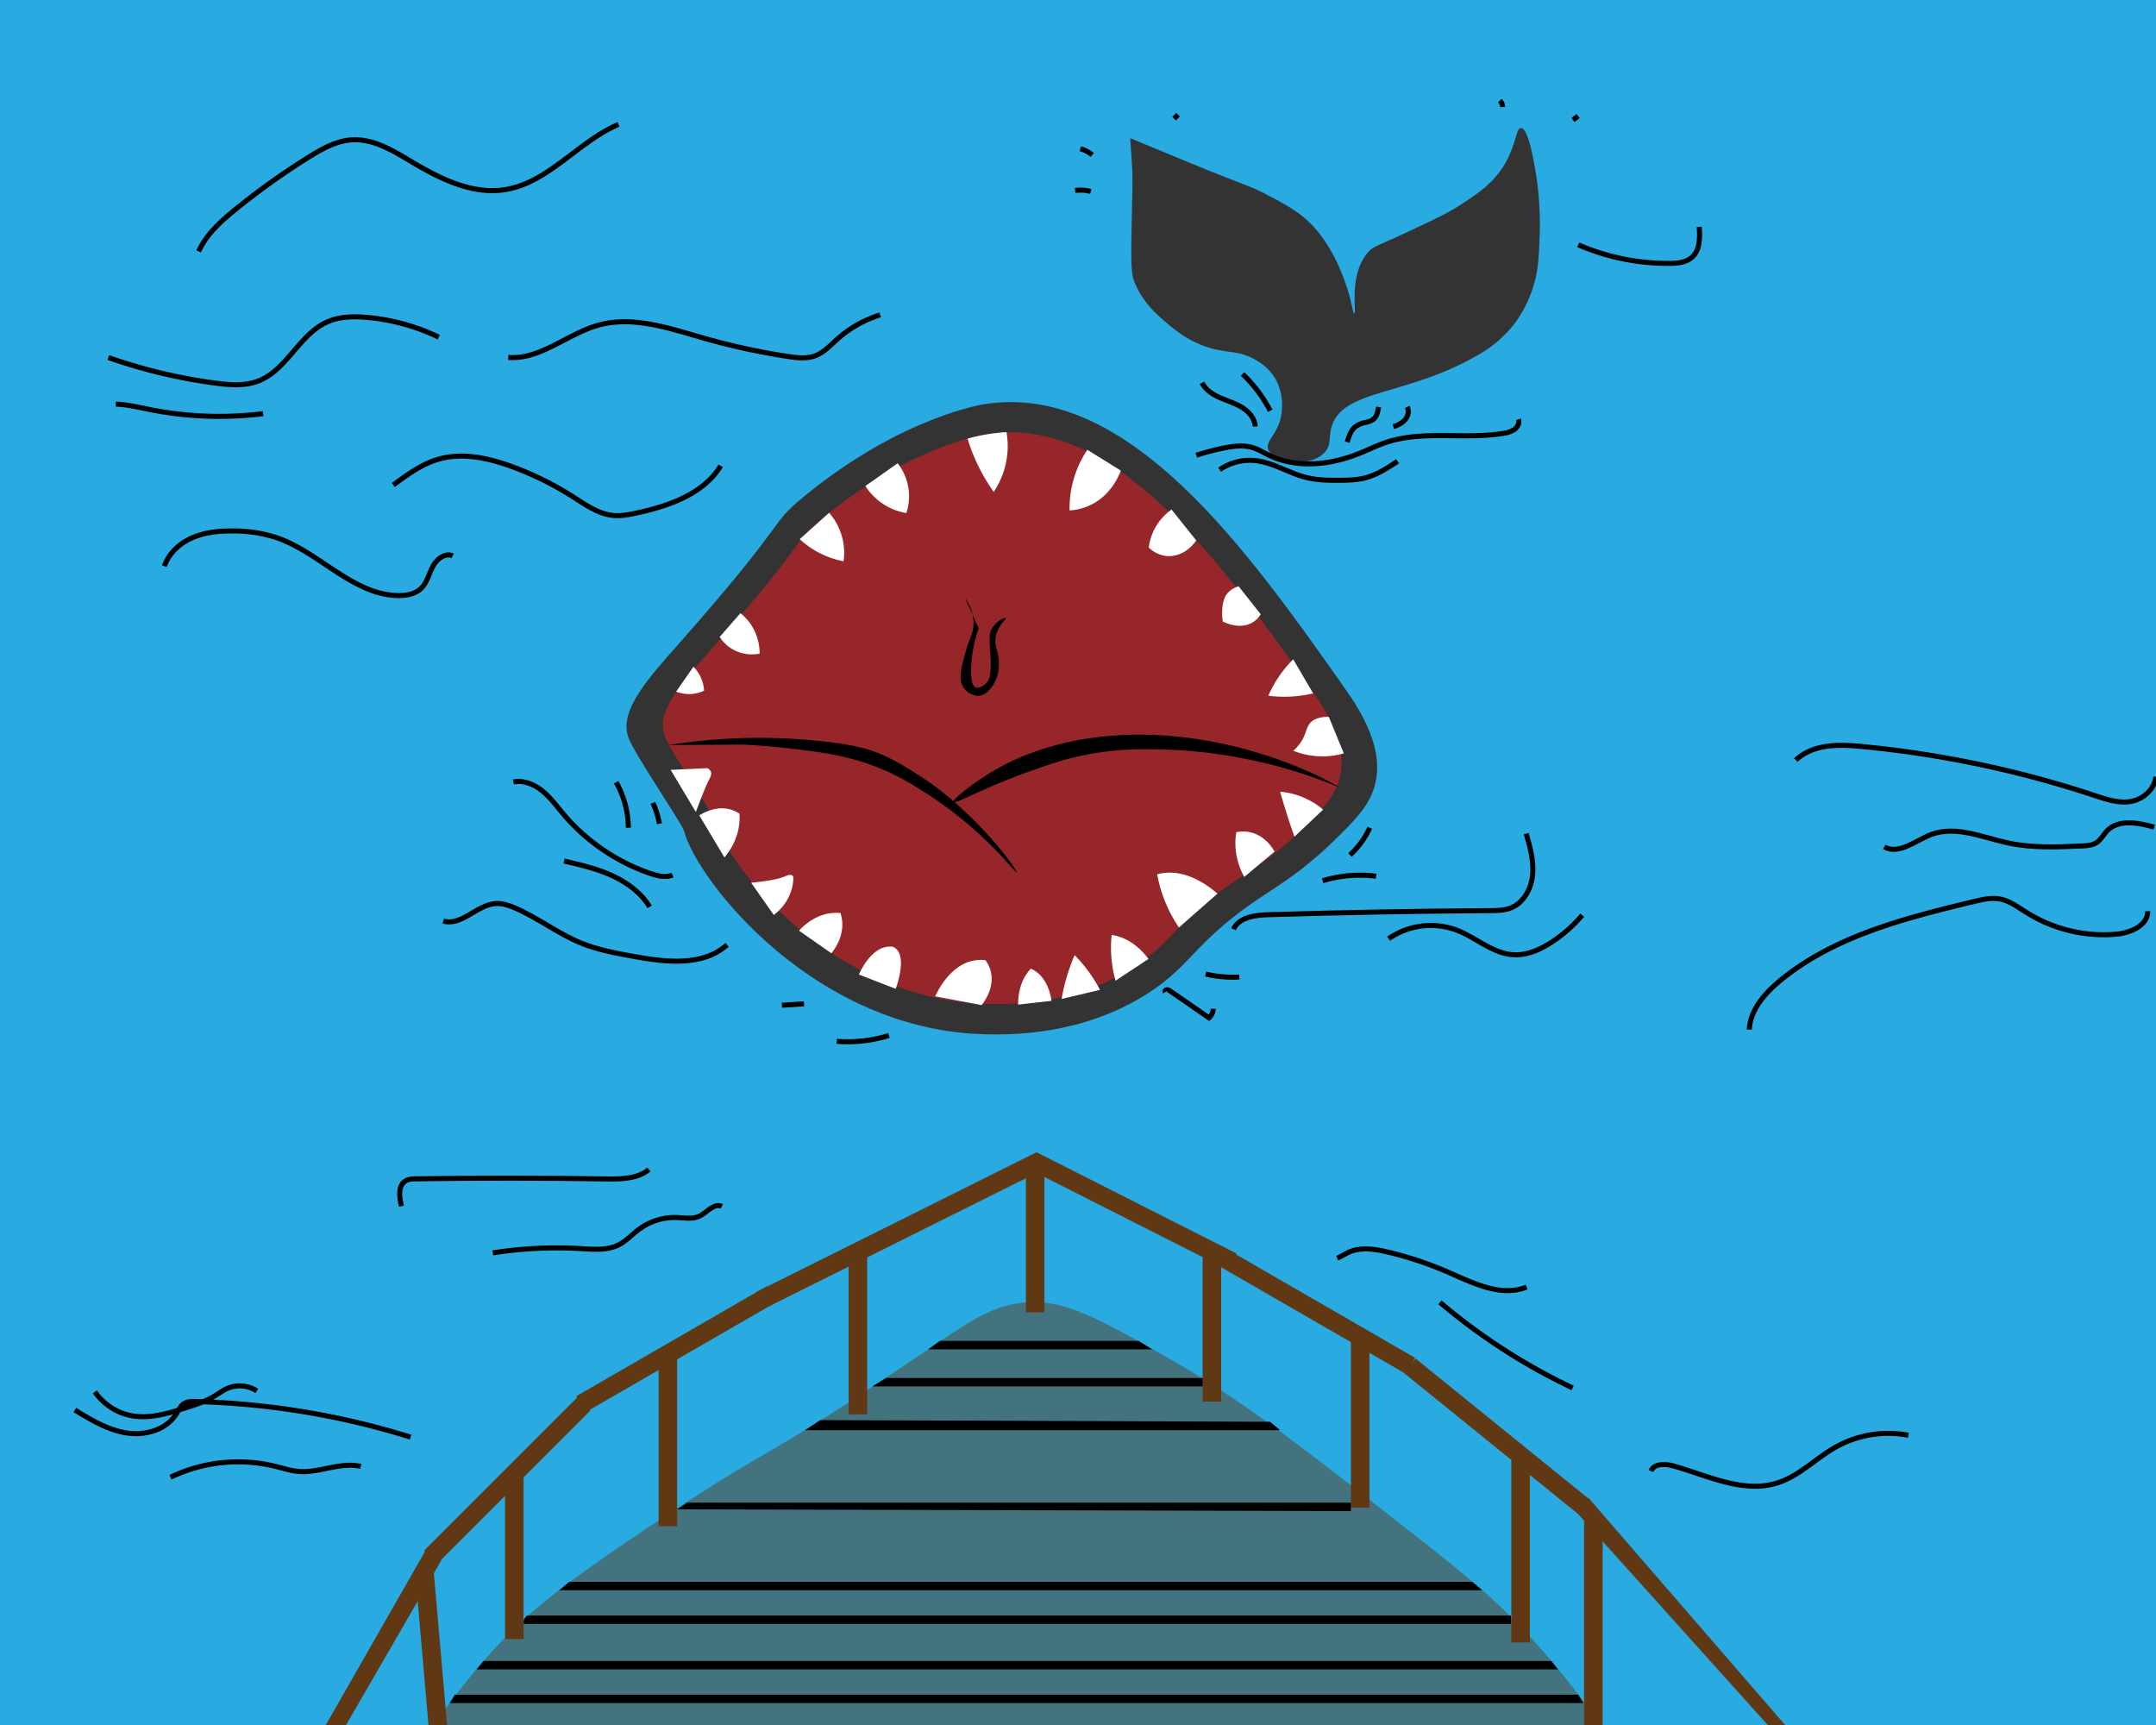 <svg id="Layer_1" data-name="Layer 1" xmlns="http://www.w3.org/2000/svg" viewBox="0 0 1280 1024"><defs><style>.cls-1{fill:#29abe2;}.cls-2{fill:#333;}.cls-3{fill:#ed1c24;opacity:0.54;}.cls-4{fill:#fff;}.cls-5,.cls-6{fill:#603813;}.cls-5{opacity:0.48;}.cls-7{fill:none;stroke:#000;stroke-miterlimit:10;stroke-width:3px;}</style></defs><rect class="cls-1" width="1280" height="1024"/><path class="cls-2" d="M751,531c-42.13,27.59-42.52,41.52-70,59-39.19,24.93-81.81,24.22-95,24-101.64-1.7-172-90.7-180-121-1-3.88-29.64-45.71-33-55.36-5.58-16,11.89-35,31-56.64,66.17-74.95,51.67-68.45,73-86,57.91-47.64,107-55,107-55,85.6-14.07,156.83,86.94,214,168,10.41,14.76,24.37,37.16,18,59-3.48,11.95-12.1,20.48-25,33C774.08,516.41,759.29,525.57,751,531Z"/><path class="cls-3" d="M736.2,520.91c-38.09,24.94-38.44,37.53-63.29,53.34-35.44,22.54-74,21.9-85.89,21.7-91.9-1.54-155.55-82-162.75-109.4-.92-3.51-26.8-41.33-29.84-50.06-5-14.49,10.76-31.63,28-51.21,59.83-67.76,46.72-61.89,66-77.75,52.35-43.07,96.74-49.73,96.74-49.73C662.6,245.08,727,336.41,778.69,409.7c9.42,13.34,22,33.59,16.28,53.34-3.15,10.8-10.94,18.52-22.6,29.84C757.07,507.72,743.69,516,736.2,520.91Z"/><path class="cls-4" d="M597.55,256.52A48.69,48.69,0,0,1,598,270a49.63,49.63,0,0,1-8,22,107.82,107.82,0,0,1-15.56-31.6c3.19-.89,6.72-1.72,10.56-2.4A110.61,110.61,0,0,1,597.55,256.52Z"/><path class="cls-4" d="M532.94,275a31.74,31.74,0,0,1,5.14,29.58,35.9,35.9,0,0,1-24.29-16.08Z"/><path class="cls-4" d="M492.24,304.42a35.74,35.74,0,0,1,8.55,28.78,53.13,53.13,0,0,1-26-13.15Z"/><path class="cls-4" d="M439.6,364a30.43,30.43,0,0,1,6.4,7,31.24,31.24,0,0,1,5,17,23.27,23.27,0,0,1-15-2,22.79,22.79,0,0,1-8.73-7.9Z"/><path class="cls-4" d="M411.7,395.77A22.43,22.43,0,0,1,416,402a22.2,22.2,0,0,1,2,8,20.84,20.84,0,0,1-16.59.57Z"/><path class="cls-4" d="M665.44,279.37c-1.23,3.27-6.09,14.92-18.44,20.63a33.45,33.45,0,0,1-12,3,62.37,62.37,0,0,1,10.55-36Z"/><path class="cls-4" d="M710.16,320.8c-4.3,6.45-11.32,10.07-18.16,9.2a17.77,17.77,0,0,1-10-5,32.57,32.57,0,0,1,13.55-22.52Z"/><path class="cls-4" d="M748.5,364.64a14.61,14.61,0,0,1-4.68,4.73c-7.69,4.77-17.05,0-17.82-.37a29.76,29.76,0,0,1-.29-7.79,18.07,18.07,0,0,1,1.82-7.28c1.8-3.32,5.14-5,7.77-5.94Z"/><path class="cls-4" d="M779.6,411.59a74.1,74.1,0,0,1-21.52,1.89c-1.76-.1-3.45-.27-5.08-.48a70.75,70.75,0,0,1,14.77-21.63Q773.68,401.48,779.6,411.59Z"/><path class="cls-4" d="M797.81,447.23A46.19,46.19,0,0,1,786,449a46.88,46.88,0,0,1-18.17-3.32A26.4,26.4,0,0,0,772,441c3.76-5.4,3.2-9,6-12,1.59-1.7,4.61-3.56,10.91-3.44Q793.35,436.41,797.81,447.23Z"/><path class="cls-4" d="M420,456a4.1,4.1,0,0,1,2,2c.69,1.73-.4,3.63-.78,4.34-1.65,3-4.36,9.71-8.11,19.67l-14.95-25Z"/><path class="cls-4" d="M439,483a33.35,33.35,0,0,1,0,5c-.73,9.74-5.59,17-8.89,21l-14.95-25c2.09-1.3,10.42-6.14,19.27-3.24A18.53,18.53,0,0,1,439,483Z"/><path class="cls-4" d="M445.93,524c11.69-1.11,17-2.46,19.67-3.62.77-.33,3.68-1.69,4.88-.58A1.9,1.9,0,0,1,471,521a26.88,26.88,0,0,1-1,7,29.34,29.34,0,0,1-10.62,15.14Z"/><path class="cls-4" d="M474.38,552.46c2.9-3.12,9.71-9.51,19.62-10.46a26.07,26.07,0,0,1,5,0,23.16,23.16,0,0,1,1,5c.77,9.14-4.28,16.23-6.42,18.89Z"/><path class="cls-4" d="M509.91,578.5c1.24-2.74,7.42-15.81,17.6-16.56A12.35,12.35,0,0,1,530,562a7.18,7.18,0,0,1,1.76,1c6.73,5.5.58,22.36,0,24Z"/><path class="cls-4" d="M555.23,591.44c1.29-2.83,9-19.24,23.81-21.38a22.57,22.57,0,0,1,6-.06,18.72,18.72,0,0,1,3,6c2.92,10.14-4.14,19.27-5.24,20.65Z"/><path class="cls-4" d="M768.49,496.7q-3.42-9.68-6.55-20.07c-.67-2.22-1.32-4.44-1.94-6.63a41.12,41.12,0,0,1,4.1.49,45.77,45.77,0,0,1,21.42,10.11Z"/><path class="cls-4" d="M738.72,520.56a41.54,41.54,0,0,1-5.29-20.22A39.29,39.29,0,0,1,734,494a20.09,20.09,0,0,1,8,0c9.2,1.92,13.82,9.94,14.68,11.51Z"/><path class="cls-4" d="M699.93,550.57A82.69,82.69,0,0,1,689.1,527.8,81,81,0,0,1,687,519c1-.27,2-.48,3-.64,14.11-2.23,26.6,6.78,32.8,12.13Z"/><path class="cls-4" d="M662.29,582.17a72.17,72.17,0,0,1-2.69-18.79A68.84,68.84,0,0,1,660,555c.74.11,1.49.25,2.25.43,9.27,2.16,15.69,8.64,19.59,13.82Z"/><path class="cls-4" d="M630.26,593A115.1,115.1,0,0,1,638,567c1.09,1.1,2.19,2.27,3.28,3.5a86.56,86.56,0,0,1,11.79,17.1Z"/><path class="cls-4" d="M604.44,596.37c0-5.48,1-13.17,6.1-19.67.47-.6,1-1.17,1.46-1.7a18.06,18.06,0,0,1,2.4,1.31c7.39,4.82,9.31,13.85,9.88,17.8Z"/><path d="M397,442.25a342.22,342.22,0,0,1,96.2-1.61c8.76,1.09,17.55,2.54,25.82,5.5,9.94,3.56,18.89,9.2,27.68,14.86,32.13,20.66,57.83,55.74,56.71,56.75-.76.68-18.16-24.18-53.41-46.75-8.81-5.64-18.61-11.83-33-17-17.25-6.2-32.83-7.95-51-10-10.49-1.18-19.18-1.73-25-2"/><path d="M566,476.15c-.81-1.36,11.34-11.1,23.49-18.35,10.83-6.46,45.87-25.39,103.62-21.05,59.25,4.45,102,30.35,101.89,30.6A288,288,0,0,0,737,450a281.65,281.65,0,0,0-44-5c-13-.41-28.43-.81-48,3-13.18,2.57-22.68,6-34,10C583,468,566.89,477.64,566,476.15Z"/><path d="M573,355a27,27,0,0,1,5,15c0,5.82-2.24,7.73-5,18-2.58,9.6-4,15.37-1,20,1.81,2.76,5.3,5.22,9,5,4.8-.28,7.71-4.94,9-7a21.6,21.6,0,0,0,3-11c.38-7.93-2.62-10.08-2-16,.77-7.4,6.74-11.3,6-12s-6.9,2.36-9,8c-.71,1.89-.48,5.95,0,14a52.33,52.33,0,0,1,.11,7.86c-.28,3.88-.47,6.13-2.11,8.14s-4.87,3.95-7,3c-.62-.28-2.83-1.55-2.43-12.09A78.68,78.68,0,0,1,581,373"/><path class="cls-2" d="M753,267c-2.28-5.67,6.68-9.23,8-23,.24-2.51,1-12.23-5-21a30.73,30.73,0,0,0-10-9c-9.45-5.77-15.62-4.28-26-7-13.32-3.49-22.16-10.93-27-15-5.74-4.83-15.31-12.87-20-26-1.72-4.8-1.48-16.54-1-40,.25-12.26.63-18.7,0-29-.2-3.26-1-15-1-15h0c38.48,16,46,19,46,19,24.57,9.85,25.65,9.67,34,14,13.33,6.91,22.48,11.77,31,22s13.44,22.37,14.41,24.78A139.35,139.35,0,0,1,801,175c1.89,6.85,2.29,11,3,11,1.64-.05-3.54-22.47,8-36,3.14-3.68,4.78-3.51,23-12,16.58-7.73,24.88-11.6,33-17,10-6.61,18.51-12.3,25-23,7.29-12,6.91-22,10-22,4.51,0,7.93,21.35,9,28a192,192,0,0,1,2,38c-.49,12.13-.85,19.43-4,29a74.61,74.61,0,0,1-10,20,71.63,71.63,0,0,1-23,20c-41.15,23.82-78.22,20-86,41-2.65,7.14,0,12.06-5,17C777.14,277.78,756.15,274.82,753,267Z"/><path class="cls-5" d="M254,1030a370.72,370.72,0,0,1,48-60c12.32-12.48,30.34-28.94,96-72,56.71-37.19,53.4-31.55,105-65,70.45-45.67,81.54-59.36,110-60,21.12-.47,41.7,11,82,34,42.33,24.15,76.13,50.43,142,102,35.59,27.87,50.06,40.17,67,58a453.17,453.17,0,0,1,50,63"/><rect class="cls-6" x="250.54" y="930.49" width="11" height="99.49" transform="translate(-84.07 25.91) rotate(-4.98)"/><rect class="cls-6" x="299.84" y="875" width="11" height="97.95"/><rect class="cls-6" x="391" y="801.63" width="11" height="104.37"/><rect class="cls-6" x="503.84" y="740" width="11" height="99.59"/><rect class="cls-6" x="609.07" y="689.06" width="11" height="89.94"/><rect class="cls-6" x="714" y="740" width="11" height="92"/><rect class="cls-6" x="802.03" y="793" width="11" height="102"/><rect class="cls-6" x="897.26" y="862" width="11" height="113"/><rect class="cls-6" x="940.46" y="899" width="11" height="130.36"/><path class="cls-6" d="M202,1030H190l62.57-109.44,9.53,5.5Z"/><path class="cls-6" d="M256.77,931.08s-5.65-9.91-4.58-11l90.56-90.56,7.78,7.78Z"/><path class="cls-6" d="M346.1,839.23s-4.32-10.21-3.72-10.56L455.26,763.5l5.5,9.53Z"/><rect class="cls-6" x="529.18" y="637.35" width="11" height="186.06" transform="translate(949.75 -74.02) rotate(63.5)"/><path class="cls-6" d="M1065,1030l-11-1L934.92,896.57l8.28-7.25Z"/><rect class="cls-6" x="882.98" y="786.12" width="11" height="132.6" transform="translate(-333.08 1006.72) rotate(-51.01)"/><rect class="cls-6" x="774.48" y="711.35" width="11" height="132.6" transform="translate(-283.48 1064.31) rotate(-60)"/><rect class="cls-6" x="666.8" y="652.65" width="11" height="132.6" transform="translate(-272.83 993.91) rotate(-63.14)"/><path d="M676,796H558l-7,5H684Z"/><path d="M714,818H526l-8,5H714Z"/><path d="M754,844l-267-1-9,6H760Z"/><path d="M802,892H408l-6,4,400,1Z"/><path d="M874,939H338l-6,5H880Z"/><path d="M921,986H287l-4,5H925Z"/><path d="M897,959H313a5.13,5.13,0,0,0-2,3,4.72,4.72,0,0,0,0,2H897Z"/><path d="M937,1006H270l-3,5H940Z"/><path class="cls-7" d="M710.22,270.24a153.56,153.56,0,0,1,15.83-4.18c5.92-1.23,12.17-2.1,17.94-.26,3.21,1,6.11,2.84,9.14,4.33,16.63,8.17,36.76,5.93,53.94-1,5.33-2.15,10.48-4.73,15.93-6.54,22.17-7.38,46.58-1.48,69.61-5.38a15,15,0,0,0,6.51-2.29c1.86-1.38,3.11-3.84,2.41-6"/><path class="cls-7" d="M724.1,278.83a31.76,31.76,0,0,1,21.11-5.42c10.56,1.1,19.85,7.41,30.14,10,6.46,1.62,13.19,1.75,19.85,1.7,5.3,0,10.65-.18,15.76-1.56,6.84-1.86,12.89-5.82,18.81-9.73"/><path class="cls-7" d="M799.83,262.47c1-3.33,2.06-6.88,4.74-9.08a15,15,0,0,1,6.12-2.63,12.16,12.16,0,0,0,4.39-1.62c2.29-1.67,2.93-4.75,3.39-7.54"/><path class="cls-7" d="M745.22,253.19c-.22-4.76-3.72-8.81-7.77-11.31s-8.69-3.83-13.05-5.75-8.66-4.64-10.8-8.89"/><path class="cls-7" d="M754.12,243.84A83.75,83.75,0,0,0,737.69,222"/><path class="cls-7" d="M827.19,253.26a14.7,14.7,0,0,0,7-4.1c1.77-2.08,2.53-5.2,1.25-7.61"/><path class="cls-7" d="M732.29,551.6c3.37-7.14,12.83-8.37,20.71-8.61q65.73-2,131.5-2.42c4.27,0,8.66-.07,12.62-1.67,7.65-3.09,12.07-11.51,12.8-19.72s-1.55-16.38-3.81-24.31"/><path class="cls-7" d="M431.65,560.9c-14.5,13-36.75,10.29-55.91,6.77-10.44-1.92-21-3.86-30.79-7.86-13.79-5.62-25.73-15.08-39.43-20.92-3.49-1.48-7.19-2.74-11-2.55-11.27.58-20.57,13.65-31.37,10.4"/><path class="cls-7" d="M399.28,519.48c-4.21,1.65-9,.44-13.25-1a117.85,117.85,0,0,1-51.55-35.22c-4-4.73-7.67-9.83-12.48-13.74s-11.12-6.54-17.2-5.32"/><path class="cls-7" d="M385.71,538.35c-5.13-8.45-13.49-14.56-22.49-18.65s-18.7-6.34-28.34-8.57"/><path class="cls-7" d="M373.06,491.34a56.34,56.34,0,0,0-7.25-27"/><path class="cls-7" d="M391.5,489a51.15,51.15,0,0,0-3.9-12.37"/><path class="cls-7" d="M801.47,507.51a49,49,0,0,0,11.75-16.14"/><path class="cls-7" d="M785.22,522.83A76.38,76.38,0,0,1,817,520.14"/><path class="cls-7" d="M824.38,557.25a44,44,0,0,1,40.7-5c11.41,4.46,21.22,13.82,33.45,14.51,8,.45,15.76-3,22.5-7.36a83.35,83.35,0,0,0,18.35-16.15"/><path class="cls-7" d="M691.7,589c-.35-.64.34-1.43,1.06-1.48a3.28,3.28,0,0,1,2,.79l23,15.89a7.26,7.26,0,0,0,2.52-5.35"/><path class="cls-7" d="M715.79,578.21a69.09,69.09,0,0,0,20,1.77"/><path class="cls-7" d="M527.77,614.7a82.22,82.22,0,0,1-31,3.44"/><path class="cls-7" d="M477.37,595.89l-13.14.85"/><path class="cls-7" d="M97.6,336.1c2.58-7.74,9.18-13.68,16.66-16.91s15.8-4.05,24-4a82,82,0,0,1,26.27,4.08c25.35,8.81,45,33.82,71.87,34.27,4.89.08,10.12-.87,13.63-4.27s4.62-8.63,6.92-13,7.35-8.34,11.84-6.28"/><path class="cls-7" d="M233.51,287.9c8.33-6.16,16.9-12.45,26.86-15.32,14.26-4.1,29.61-.69,43.54,4.39a186.28,186.28,0,0,1,36.14,17.85c7.6,4.85,15.31,10.42,24.29,11.18,4.43.38,8.87-.46,13.21-1.39,19.34-4.12,40-11.24,50.34-28.07"/><path class="cls-7" d="M301.76,212.18c19.11,1.46,35.07-14.05,53.54-19.17,20.47-5.66,41.95,1.84,62.38,7.67a402.16,402.16,0,0,0,50.21,10.94c5.25.8,10.76,1.47,15.76-.31,5.41-1.92,9.42-6.39,13.71-10.2a68.48,68.48,0,0,1,25.24-14.19"/><path class="cls-7" d="M260.49,200.16A122.9,122.9,0,0,0,218,188.43c-8.06-.72-16.45-.58-23.83,2.72-16.51,7.39-23.87,28.47-40.73,35-8,3.11-16.93,2.39-25.45,1.28a315.55,315.55,0,0,1-63.7-15.21"/><path class="cls-7" d="M156.22,245.55A211.13,211.13,0,0,1,89,243.13c-6.71-1.33-13.4-3-20.23-3.24"/><path class="cls-7" d="M117.93,149.24c4.6-10.21,13.26-17.94,21.95-25A427.76,427.76,0,0,1,183.26,93.3C191.17,88.36,199.64,83.57,209,83c12.42-.73,23.84,6.15,34.52,12.53,17.1,10.21,36.28,20.07,56,17.09,25.92-3.93,43.56-28.47,67.68-38.78"/><path class="cls-7" d="M937,145.31a134.22,134.22,0,0,0,54,11.05c4.83,0,10.1-.49,13.66-3.76,4.68-4.3,4.59-11.57,4.16-17.91"/><path class="cls-7" d="M647.61,113.65a24,24,0,0,0-9.31-.58"/><path class="cls-7" d="M648.47,92a18.74,18.74,0,0,0-7.09-3.69"/><path class="cls-7" d="M697.06,70.43l2.33-2.32"/><path class="cls-7" d="M933.84,71.23l3.09-2.32"/><path class="cls-7" d="M892.12,63.49a6.34,6.34,0,0,0-1.63-3.84"/><path class="cls-7" d="M980.17,873.28c1.93-4.7,8.63-4.41,13.52-3,20.35,5.76,41.4,16.4,61.56,10,13-4.11,22.8-14.63,34.67-21.29A64,64,0,0,1,1133,852"/><path class="cls-7" d="M243.74,853.11A467.52,467.52,0,0,0,115.89,832c-2.14-.05-4.4-.06-6.27,1-2.39,1.36-3.54,4.11-5,6.44-6,9.49-18.62,12.92-29.68,11.16S54,842.84,44.45,837"/><path class="cls-7" d="M152.46,825.69A18.68,18.68,0,0,0,135,824.18c-2.81,1.22-5.26,3.12-7.88,4.7-5.1,3.07-10.83,4.91-16.5,6.73-10.52,3.36-21.56,6.77-32.43,4.8a34.24,34.24,0,0,1-21.86-14.18"/><path class="cls-7" d="M101.25,876.92a92.72,92.72,0,0,1,62.38-6.43c4.54,1.14,9,2.63,13.69,3,12.36,1,24.76-5.82,36.85-3"/><path class="cls-7" d="M854.89,773.08a360.34,360.34,0,0,0,78.75,50.82"/><path class="cls-7" d="M793.86,746.86c2.39-.92,4.52-2.43,6.86-3.49,7.16-3.23,15.47-1.92,23.12-.13a209.3,209.3,0,0,1,36,12c14.89,6.5,31.43,14.89,46.49,8.79"/><path class="cls-7" d="M385.26,694.25c-6.86,5.63-16.55,5.73-25.42,5.59q-56.37-.9-112.76-.06c-2.1,0-4.3.09-6.13,1.13-4.8,2.73-4,9.78-2.55,15.1"/><path class="cls-7" d="M428.53,716.19c-4.46-2.28-8.6,3.39-13.07,5.63-4.17,2.09-9.11,1.07-13.76.92a35.82,35.82,0,0,0-22.16,6.88c-4.21,3.1-7.78,7.16-12.48,9.47-6.64,3.28-14.45,2.57-21.85,2.13a245.28,245.28,0,0,0-52.63,2.52"/><path class="cls-7" d="M1038.54,611.16c.59-11.74,9.19-21.47,18.26-29,32.25-26.63,74.45-37.17,115.1-47,5.09-1.22,10.35-2.45,15.49-1.48,5.83,1.1,10.73,4.88,15.75,8a86.32,86.32,0,0,0,53.15,12.89c8.5-.74,18.88-5.1,18.76-13.64"/><path class="cls-7" d="M1066.16,451.17c10.58-9.69,25.52-9.33,39-8.05a630,630,0,0,1,138.32,29.07c6.9,2.28,14,4.7,21.12,3.65s14.28-6.61,15.37-14.7"/><path class="cls-7" d="M1118.66,502.76c8.78,4.84,18.52-3.82,27.89-7.38,14.64-5.56,30.58,1.84,45.9,5.08,14.23,3,29,2.38,43.48,1.72,3.13-.14,6.45-.34,9-2.12s3.84-4.58,5.91-6.76c6.84-7.18,18.59-5,28.13-2.28"/></svg>